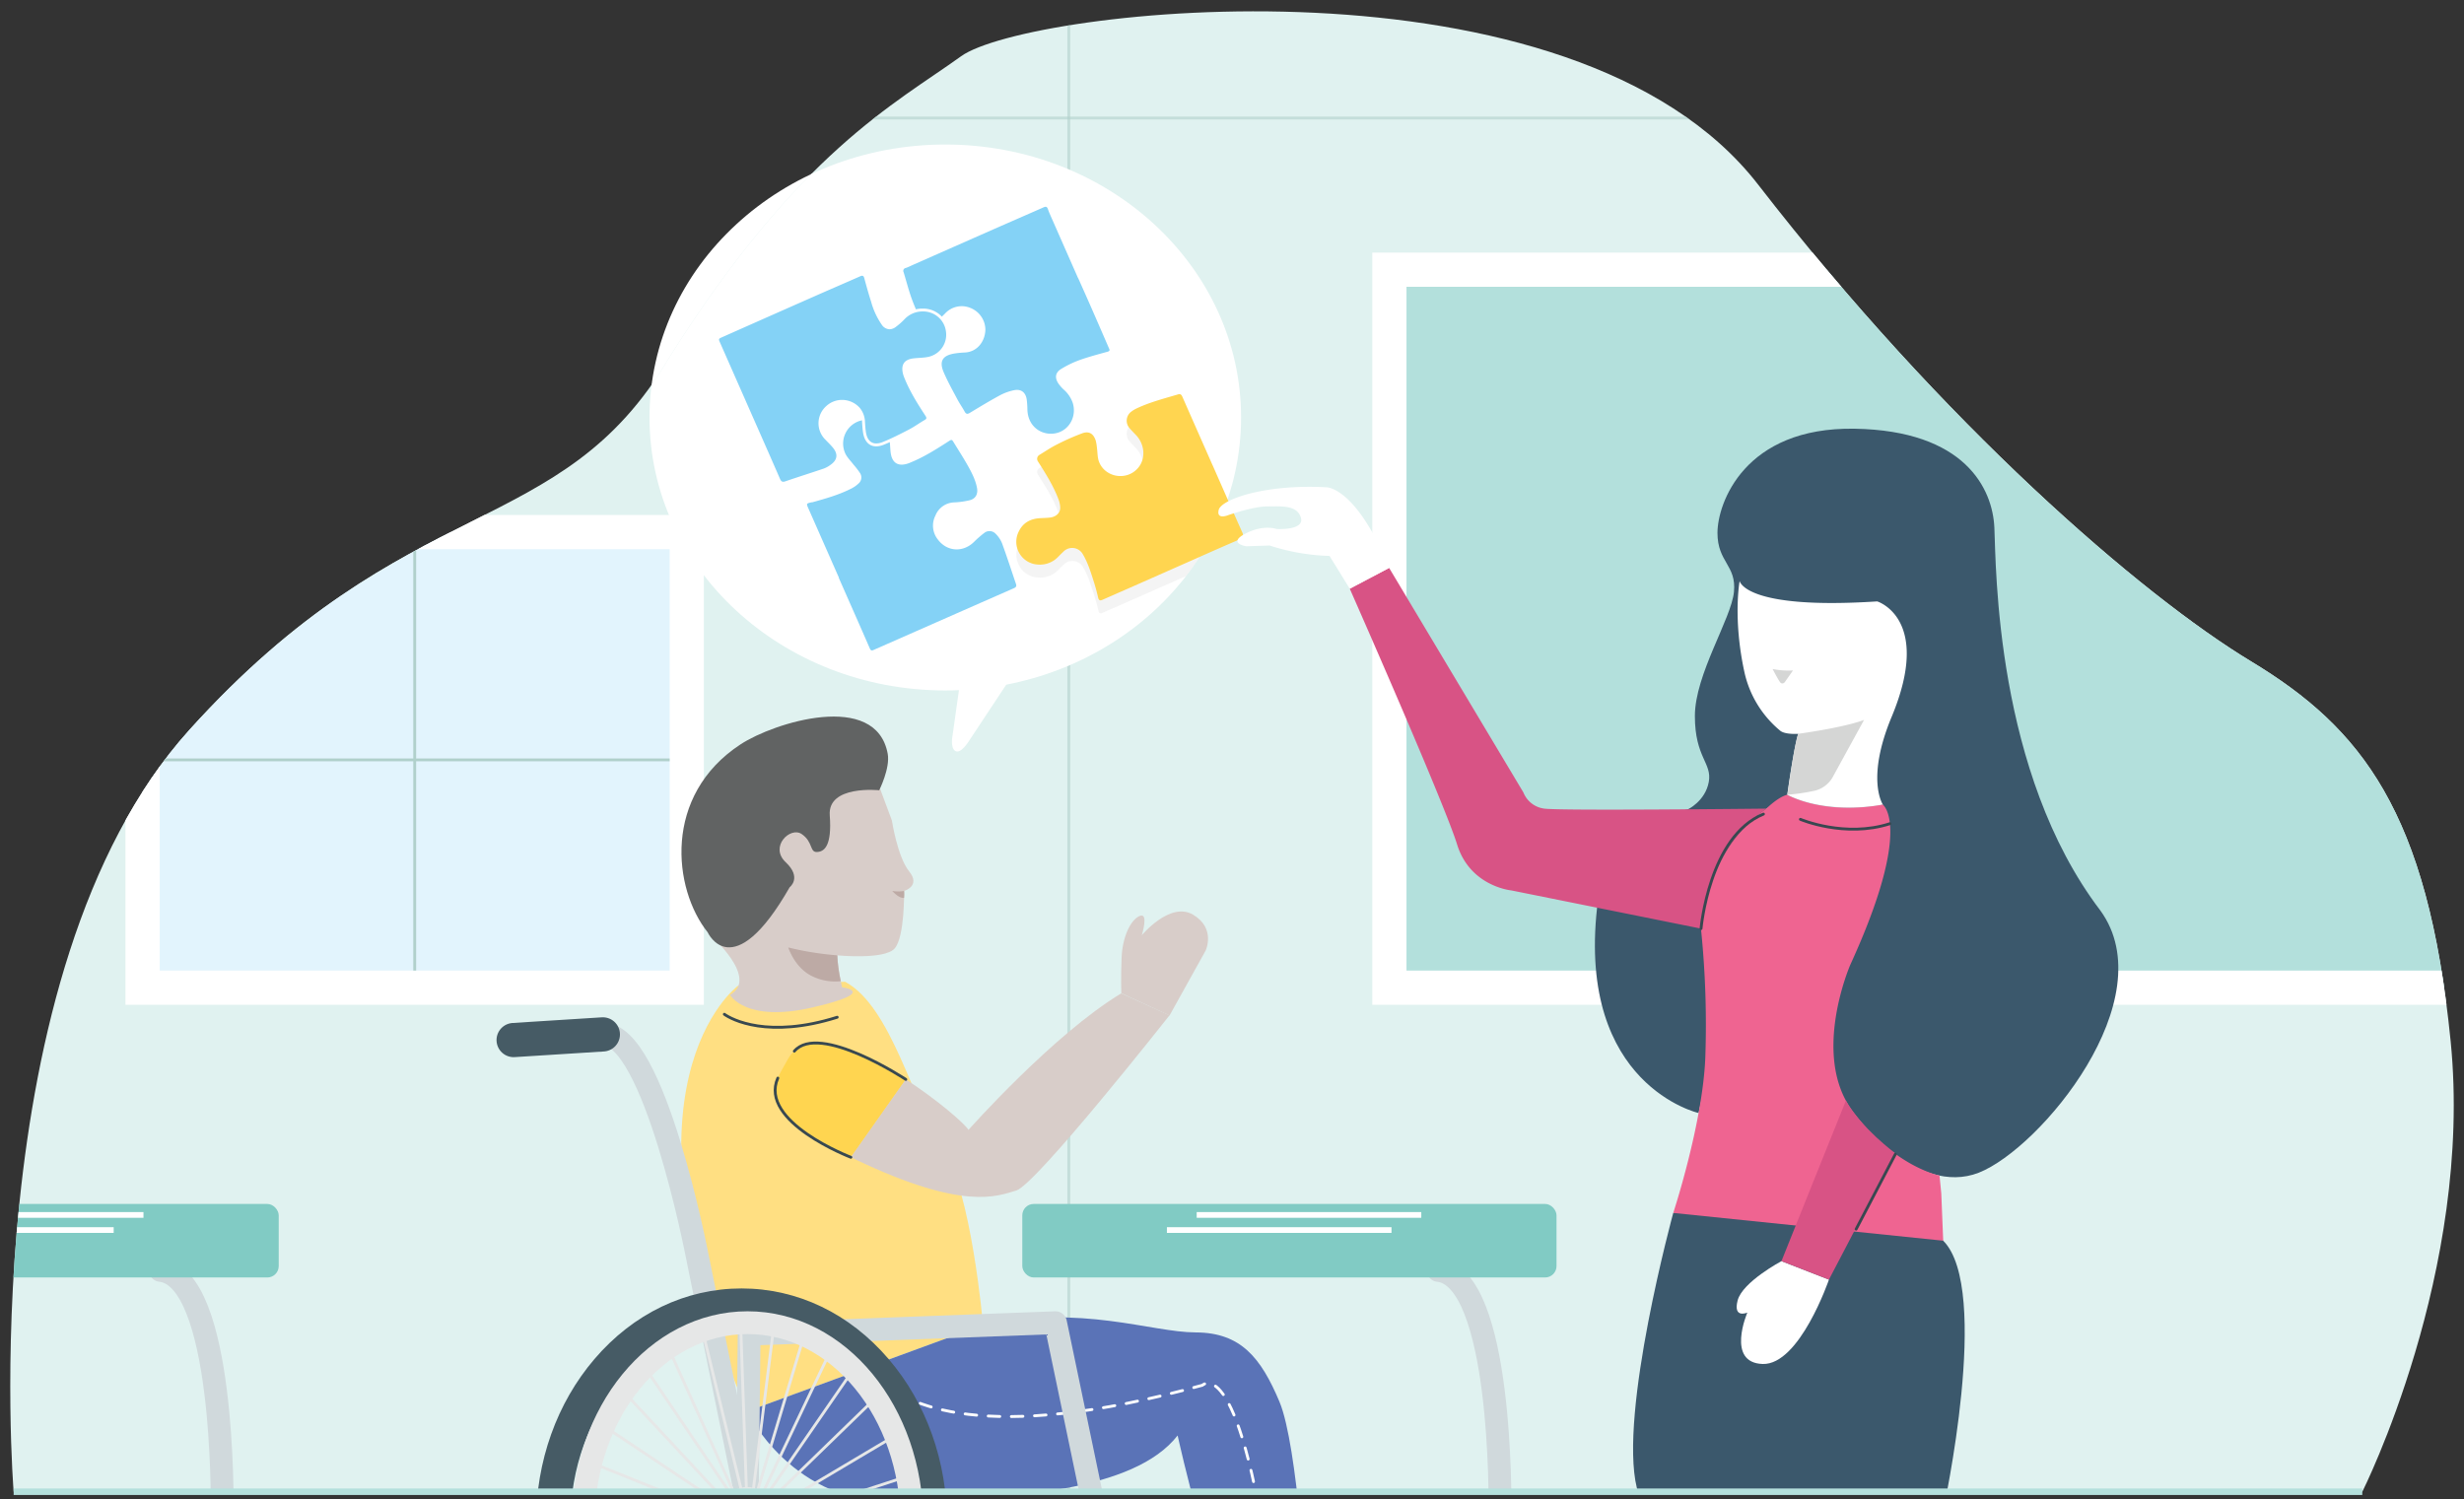 <svg id="Layer_2" data-name="Layer 2" xmlns="http://www.w3.org/2000/svg" xmlns:xlink="http://www.w3.org/1999/xlink" viewBox="0 0 1139 693"><rect x="0" y="0" width="1139" height="693" fill="#333333" stroke="none"/><defs><style>.cls-1,.cls-16,.cls-21,.cls-22,.cls-25,.cls-27,.cls-29,.cls-30,.cls-32,.cls-33,.cls-5,.cls-7{fill:none;}.cls-2{fill:#fff;}.cls-3{fill:#e0f2f0;}.cls-4{clip-path:url(#clip-path);}.cls-5,.cls-7{stroke:#b0d0cb;}.cls-29,.cls-32,.cls-33,.cls-5,.cls-7{stroke-miterlimit:10;}.cls-16,.cls-21,.cls-22,.cls-29,.cls-5,.cls-7{stroke-width:1.32px;}.cls-5{opacity:0.6;}.cls-6{fill:#e2f4fd;}.cls-8{fill:#b3e0dc;}.cls-9{clip-path:url(#clip-path-2);}.cls-10,.cls-17{fill:#d5d6d5;}.cls-10{opacity:0.25;}.cls-11{fill:#84d2f6;}.cls-12{fill:#ffd550;}.cls-13{fill:#3b586c;}.cls-14{fill:#d85385;}.cls-15{fill:#ef6491;}.cls-16{stroke:#384850;}.cls-16,.cls-21,.cls-22,.cls-25,.cls-27,.cls-30{stroke-linecap:round;stroke-linejoin:round;}.cls-18{fill:#ffdf82;}.cls-19{fill:#d8cdc9;}.cls-20{fill:#5a73b7;}.cls-21,.cls-22,.cls-32{stroke:#fff;}.cls-22{stroke-dasharray:5.35 5.35;}.cls-23{fill:#616363;}.cls-24{fill:#bdaaa5;}.cls-25{stroke:#d0d9dc;}.cls-25,.cls-27{stroke-width:10.54px;}.cls-26{fill:#465b65;}.cls-27,.cls-29{stroke:#e6e7e7;}.cls-28{fill:#e6e7e7;}.cls-30{stroke:#465b65;stroke-width:15.81px;}.cls-31{fill:#81cbc4;}.cls-32{stroke-width:2.64px;}.cls-33{stroke:#b4e0dc;stroke-width:3px;}.cls-34{clip-path:url(#clip-path-3);}.cls-35{fill:#80c9c2;}</style><clipPath id="clip-path"><path class="cls-1" d="M6.31,689.61H1092s51.38-101.89,40.84-208.17-41.28-144.88-92.23-175.67S898.46,196.14,812.74,85.38,474.8,4,444.27,26,369.19,70.36,309.38,165.23C259.1,250.52,188.58,225.51,87.56,337.39S6.31,689.61,6.31,689.61Z"/></clipPath><clipPath id="clip-path-2"><ellipse class="cls-1" cx="436.97" cy="193" rx="136.73" ry="126.19"/></clipPath><clipPath id="clip-path-3"><path class="cls-1" d="M1196.18,686.83H2260.12s62.06-102,51.58-207.65-52-143.46-102.68-174.09-142.69-103-227.94-213.15-311.9-99.74-366.45-59.1S1541.28,71,1481.8,165.32c-50,84.82-120.15,60-220.6,171.22S1196.18,686.83,1196.18,686.83Z"/></clipPath></defs><title>illustration-atend</title><ellipse class="cls-2" cx="436.97" cy="193" rx="136.73" ry="126.19"/><path class="cls-3" d="M6.31,689.61H1092s51.38-101.89,40.84-208.17-41.28-144.88-92.23-175.67S898.46,196.14,812.74,85.38,474.8,4,444.27,26,369.19,70.36,309.38,165.23C259.1,250.52,188.58,225.51,87.56,337.39S6.31,689.61,6.31,689.61Z"/><g class="cls-4"><line class="cls-5" x1="494.07" y1="-92.7" x2="494.07" y2="763.46"/><line class="cls-5" x1="1055.16" y1="54.55" x2="198.99" y2="54.55"/><rect class="cls-6" x="65.94" y="245.97" width="251.52" height="210.62"/><path class="cls-2" d="M309.55,253.88V448.69H73.84V253.88H309.55m15.81-15.81H58V464.5H325.36V238.06Z"/><line class="cls-7" x1="73.84" y1="351.28" x2="309.55" y2="351.28"/><line class="cls-7" x1="191.7" y1="448.69" x2="191.7" y2="253.88"/><rect class="cls-8" x="642.26" y="124.68" width="562.24" height="331.91"/><path class="cls-2" d="M1196.59,132.59v316.1H650.16V132.59h546.43m15.81-15.81H634.35V464.5H1212.4V116.78Z"/><path class="cls-2" d="M447.65,342.94l26.18-39.56-26.37-13.94-7.11,50.39s-1.24,5.83,1.24,7.33S447.65,342.94,447.65,342.94Z"/><ellipse class="cls-2" cx="436.97" cy="193" rx="136.73" ry="126.19"/><g class="cls-9"><path class="cls-10" d="M560.55,221.23c-4.66-10.58-9.35-21.15-14-31.75-.5-1.16-1.07-1.38-2.2-1-6.49,1.92-13.07,3.6-19.21,6.55a12.84,12.84,0,0,0-2.22,1.38,5.18,5.18,0,0,0-1,7.35c1,1.19,2.05,2.27,3.12,3.37,4.08,4.19,4.81,11,.94,15.39-5.41,6.14-15.36,4.12-18-3.1-.7-1.93-.61-4.14-.9-6.23a21.78,21.78,0,0,0-.55-3.35c-1-3.21-3.05-4.59-6.19-3.47a110.18,110.18,0,0,0-12,5.32c-2.71,1.36-5.22,3.1-7.83,4.67a2.12,2.12,0,0,0-.74,3c3.64,5.73,7.28,11.45,9.64,17.87a12,12,0,0,1,.68,3.48c.12,2.34-1.78,4.24-4.57,4.62-1.5.2-3,.21-4.54.29-4.51.23-8.06,2-10.08,6.24A10.52,10.52,0,0,0,480,267a11.55,11.55,0,0,0,9.25-3.59c.79-.8,1.58-1.6,2.41-2.36a5.64,5.64,0,0,1,9.07,1.32c2.33,3.94,3.61,8.27,5,12.58.77,2.42,1.43,4.88,2,7.36.33,1.37,1,1.44,2.08.94,5-2.21,9.94-4.36,14.9-6.55L553,264.23c6.76-3,13.51-6,20.3-8.89a2.1,2.1,0,0,0,1.1-2.79c-4.65-10.42-9.23-20.87-13.83-31.31Z"/></g><path class="cls-11" d="M387.73,267.12c4.8,10.89,9.62,21.76,14.36,32.67.57,1.31,1.23.9,2.06.53l33.72-14.85q15.27-6.73,30.55-13.44c1-.42,1.64-.84,1.23-2.05-2.14-6.29-4.18-12.62-6.46-18.86a13.3,13.3,0,0,0-3-4.42,3.88,3.88,0,0,0-5.16-.36,46.3,46.3,0,0,0-4.83,4.22c-5.15,5-12.57,4.48-16.79-1.31a10.23,10.23,0,0,1-1-10.92,9.65,9.65,0,0,1,8.7-6.08,38,38,0,0,0,7.14-1c2.78-.7,3.91-2.91,3.37-5.73-.74-3.85-2.55-7.26-4.44-10.61S443,208,440.9,204.58c-.89-1.49-1-1.48-2.5-.51-5.55,3.57-11.12,7.11-17.26,9.63-.25.1-.5.23-.76.33-5.2,2-8.25.07-8.74-5.45-.18-2-.23-4.06-.56-6.05-1-5.82-7.78-10.06-14.18-7.78a11,11,0,0,0-6.14,14.93c.9,1.88,2.5,3.42,3.79,5.11a37.15,37.15,0,0,1,3,3.9,3.67,3.67,0,0,1-.81,4.93,13.33,13.33,0,0,1-2.94,2.09c-5.79,3-12.05,4.75-18.31,6.49-.1,0-.22,0-.33,0-2.49.57-2.48.57-1.43,2.94l14.06,31.9Z"/><path class="cls-11" d="M498.36,128.61q-5.81-13.19-11.62-26.38c-.81-1.84-1.67-3.66-2.33-5.55-.44-1.24-1-1.26-2.06-.8-7.55,3.33-15.12,6.61-22.66,9.93q-18.92,8.34-37.83,16.71c-1,.46-2.06,1-3.14,1.36a1.35,1.35,0,0,0-1,2c1.1,3.63,2.06,7.3,3.27,10.9.95,2.82,2.12,5.57,3.29,8.32a11.6,11.6,0,0,0,1.7,2.76c1.88,2.29,4.41,2.63,6.75.83a46.52,46.52,0,0,0,4.2-3.83,10.45,10.45,0,0,1,11.81-2.44,10.92,10.92,0,0,1,6.76,10.08c-.19,5.49-3.9,10.23-9.55,10.46a39.27,39.27,0,0,0-4.84.48c-5.46.91-7.07,3.61-4.84,8.75,1.87,4.31,4.18,8.44,6.38,12.6,1,1.86,2.23,3.59,3.24,5.44.64,1.18,1.24,1.34,2.4.64,4.59-2.76,9.17-5.55,13.88-8.1a24.51,24.51,0,0,1,6.53-2.37c3.3-.7,5.47,1,5.92,4.38a42.32,42.32,0,0,1,.3,4.54c.17,6.58,4.56,10.48,9.44,11.1,8.24,1,13.82-6.64,11.54-14.12A14.48,14.48,0,0,0,491.6,180a17,17,0,0,1-2.24-2.56c-1.95-2.8-1.58-5.28,1.37-7a47.65,47.65,0,0,1,8.34-4c4.23-1.5,8.59-2.65,12.92-3.85,1.41-.39.83-1.12.53-1.82q-3.55-8.22-7.14-16.43-3.46-7.9-7-15.79Z"/><path class="cls-11" d="M362.08,223.39c-1.19,0-1.74-.89-2.12-1.77-3.49-8-7.09-16.19-10.57-24.07l-3.53-8h0l-13.58-30.83c-.94-2.13-.79-2.52,1.34-3.46l9.55-4.23q17.73-7.85,35.47-15.69,4.35-1.92,8.72-3.81c3.36-1.46,6.73-2.92,10.08-4.41a2.83,2.83,0,0,1,1.14-.29c1.14,0,1.46,1.15,1.57,1.58,1,3.56,2,7.24,3.17,10.89a34.59,34.59,0,0,0,4.8,10.39,3.9,3.9,0,0,0,3.08,1.86,4.23,4.23,0,0,0,2.4-.87,30.69,30.69,0,0,0,4.17-3.68,12,12,0,0,1,8.43-3.67h.49a11.22,11.22,0,0,1,11.24,9.9,11.07,11.07,0,0,1-8.8,12.41,31.49,31.49,0,0,1-4.13.46c-.94.06-1.91.13-2.85.25a4.3,4.3,0,0,0-4.19,5.92,11.71,11.71,0,0,0,.59,1.9c2.53,6.39,6.21,12.22,9.76,17.64a2.26,2.26,0,0,1,.53,1.74,2.11,2.11,0,0,1-1.1,1.23c-1,.59-2.06,1.25-3,1.89-1.35.86-2.74,1.76-4.19,2.51-4.08,2.12-8.09,4.16-12.21,5.82a8.73,8.73,0,0,1-3.21.7c-3,0-4.92-2.14-5.46-6-.2-1.44-.3-2.9-.4-4.4a9.76,9.76,0,0,0-2.22-6.2,10.31,10.31,0,0,0-7.72-3.5A10.32,10.32,0,0,0,379,195.26a10.36,10.36,0,0,0,2.94,7.51c.4.42.81.84,1.22,1.26.8.82,1.63,1.66,2.38,2.57a6.2,6.2,0,0,1,1.7,4.7,6.12,6.12,0,0,1-2.79,4.06,13.42,13.42,0,0,1-3.42,1.9c-2.82,1-5.65,1.89-8.48,2.82-3,1-6.17,2-9.24,3.08A3.87,3.87,0,0,1,362.08,223.39Z"/><path class="cls-2" d="M398.58,127.5c.48,0,.73.35.94,1.1,1,3.65,2,7.31,3.17,10.92a34.81,34.81,0,0,0,4.9,10.58,4.55,4.55,0,0,0,3.6,2.12,4.87,4.87,0,0,0,2.78-1,31.11,31.11,0,0,0,4.26-3.76,11.36,11.36,0,0,1,8-3.48h.46a10.58,10.58,0,0,1,10.59,9.32A10.45,10.45,0,0,1,429,165c-2.27.46-4.63.4-6.93.7-4,.53-5.57,2.8-4.75,6.71a12.32,12.32,0,0,0,.62,2c2.51,6.34,6.11,12.09,9.82,17.76.58.88.75,1.41-.35,2-2.44,1.4-4.72,3.09-7.22,4.39-4,2.07-8,4.12-12.15,5.79a8.06,8.06,0,0,1-3,.65c-2.65,0-4.32-1.92-4.8-5.46-.2-1.44-.3-2.9-.4-4.36a10.56,10.56,0,0,0-2.38-6.59,10.93,10.93,0,0,0-8.21-3.72,10.73,10.73,0,0,0-7.24,2.8,10.61,10.61,0,0,0-.52,15.53c1.19,1.26,2.47,2.45,3.56,3.79,2.4,2.94,2.06,5.6-1,7.8a12.74,12.74,0,0,1-3.25,1.82c-5.89,2-11.84,3.87-17.73,5.89a3.29,3.29,0,0,1-1,.21c-.7,0-1.11-.43-1.52-1.37-4.57-10.5-9.21-21-13.83-31.46h0l-13.85-31.44c-.79-1.78-.78-1.8,1-2.59q22.5-10,45-19.92c6.26-2.76,12.55-5.44,18.8-8.22a2.25,2.25,0,0,1,.87-.24m0-1.32h0a3.45,3.45,0,0,0-1.4.35c-3.35,1.49-6.77,3-10.08,4.41q-4.37,1.9-8.72,3.81-17.6,7.77-35.19,15.57l-9.82,4.35c-2.44,1.08-2.75,1.89-1.68,4.33l10.38,23.57,2.94,6.66.52,1.22,3.26,7.39c3.48,7.88,7.07,16,10.57,24.06a3,3,0,0,0,2.73,2.16,4.5,4.5,0,0,0,1.47-.29c3.06-1.05,6.2-2.08,9.23-3.07,2.79-.91,5.67-1.86,8.5-2.82a14.05,14.05,0,0,0,3.6-2,6.74,6.74,0,0,0,3.06-4.51,6.82,6.82,0,0,0-1.84-5.2c-.76-.93-1.6-1.79-2.42-2.61-.41-.41-.81-.82-1.21-1.24a9.71,9.71,0,0,1-2.76-7,9.66,9.66,0,0,1,9.56-9.08,9.65,9.65,0,0,1,7.22,3.28,9.15,9.15,0,0,1,2.05,5.81c.1,1.51.2,3,.41,4.45.57,4.19,2.8,6.6,6.11,6.6a9.38,9.38,0,0,0,3.46-.75c4.15-1.67,8.17-3.71,12.27-5.84,1.48-.77,2.88-1.67,4.24-2.55,1-.63,2-1.29,3-1.87a2.7,2.7,0,0,0,1.42-1.65,2.88,2.88,0,0,0-.62-2.26c-3.53-5.39-7.19-11.19-9.7-17.52a10.91,10.91,0,0,1-.56-1.8,3.66,3.66,0,0,1,3.64-5.13c.91-.12,1.83-.18,2.8-.25a32,32,0,0,0,4.22-.47,11.72,11.72,0,0,0,9.32-13.14,11.87,11.87,0,0,0-11.9-10.47h-.52a12.76,12.76,0,0,0-8.88,3.87,30.09,30.09,0,0,1-4.07,3.6,3.6,3.6,0,0,1-2,.76,3.29,3.29,0,0,1-2.55-1.59,34,34,0,0,1-4.7-10.19c-1.16-3.65-2.18-7.32-3.16-10.87-.38-1.37-1.12-2.06-2.21-2.06Z"/><path class="cls-12" d="M560.55,215.14c-4.66-10.58-9.35-21.15-14-31.75-.5-1.16-1.07-1.38-2.2-1-6.49,1.92-13.07,3.6-19.21,6.55a12.84,12.84,0,0,0-2.22,1.38,5.18,5.18,0,0,0-1,7.35c1,1.19,2.05,2.27,3.12,3.37,4.08,4.19,4.81,11,.94,15.39-5.41,6.14-15.36,4.12-18-3.1-.7-1.93-.61-4.14-.9-6.23a21.78,21.78,0,0,0-.55-3.35c-1-3.21-3.05-4.59-6.19-3.47a110.18,110.18,0,0,0-12,5.32c-2.71,1.36-5.22,3.1-7.83,4.67a2.12,2.12,0,0,0-.74,3c3.64,5.73,7.28,11.45,9.64,17.87a12,12,0,0,1,.68,3.48c.12,2.34-1.78,4.24-4.57,4.62-1.5.2-3,.21-4.54.29-4.51.23-8.06,2-10.08,6.24a10.52,10.52,0,0,0,9,15.22,11.55,11.55,0,0,0,9.25-3.59c.79-.8,1.58-1.6,2.41-2.36a5.64,5.64,0,0,1,9.07,1.32c2.33,3.94,3.61,8.27,5,12.58.77,2.42,1.43,4.88,2,7.36.33,1.37,1,1.44,2.08.94,5-2.21,9.94-4.36,14.9-6.55L553,258.13c6.76-3,13.51-6,20.3-8.89a2.1,2.1,0,0,0,1.1-2.79c-4.65-10.42-9.23-20.87-13.83-31.31Z"/><path class="cls-13" d="M773.47,560.72s-25.3,92.56-16.83,127.11,141.62,10.43,141.62,10.43,22.38-102.32,0-124.7C856.49,532.84,773.47,560.72,773.47,560.72Z"/><path class="cls-13" d="M785.18,514.54s-56.05-12.76-46.92-94.93c3.92-38.44,42-45.47,42-45.47s8-3.8,9.63-12.63-6.42-11.24-6.42-30.5,16.85-44.94,18.06-57.38-7.62-13.64-7.62-27.29,12.44-49,63.4-48.15,63.8,27.69,64.6,45.74.4,113.15,49,177c29.69,40.93-27.69,109.94-56.18,121.18s-58.65-26.26-58.65-26.26-20.8-15.28-2.78-69.49,19.92-36.17,17.09-74.38l-44.2-4.55-9.63,6.42Z"/><path class="cls-2" d="M826.17,367.39s3.08-22.14,5.08-28.15c0,0-6.21.46-8.43-1.52a48.7,48.7,0,0,1-16.45-27c-5.42-24.88-2.21-42.13-2.21-42.13s2.21,13.44,63.6,9.43c0,0,25.48,7.82,6.82,53-12.24,29.09-4.21,40.93-4.21,40.93S845.76,377.08,826.17,367.39Z"/><path class="cls-14" d="M816.54,373.81s-95.23,1.07-102.72,0a12,12,0,0,1-9.63-7.49L642.13,262.53l-18.19,9.63s43.6,98.78,49.62,118.24,25.08,21.23,25.08,21.23l87.68,17.66S787.95,393.64,816.54,373.81Z"/><path class="cls-15" d="M773.47,560.72l124.79,12.84-.89-21.88-.82-8.25s-21-4-40.22-29.86-1-67.61-1-67.61c29.29-64,15-74,15-74-27.89,5-44.2-4.55-44.2-4.55-4.28,1.07-9.63,6.42-9.63,6.42-28.59,19.83-30.22,55.48-30.22,55.48a433.65,433.65,0,0,1,2,59.82C787,519.59,773.47,560.72,773.47,560.72Z"/><path class="cls-2" d="M823.5,583s-18.07,9.63-20.27,18.19,4.49,5.59,4.49,5.59-10,23.24,7.09,23.77,30.63-39,30.63-39Z"/><path class="cls-2" d="M623.94,272.16,614.58,257a97.88,97.88,0,0,1-27.69-4.82l-10.83.35s-8.83-1.4-.4-5.82,14.45-2.16,14.45-2.16,13,.8,11.24-5.22-9.23-5.22-15.65-5.22-17.86,4-17.86,4-5.68,2.41-4.48-2.41,21.33-12,49.82-10.43c0,0,13.64-.3,29,37.25Z"/><path class="cls-16" d="M815.16,376.34c-25.1,10.3-28.84,52.94-28.84,52.94"/><path class="cls-14" d="M853.28,508.8c-2.4,5.82-29.79,74.2-29.79,74.2l21.94,8.56L876,533.07S860.22,521.4,853.28,508.8Z"/><line class="cls-16" x1="858" y1="568.23" x2="876.14" y2="533.57"/><path class="cls-17" d="M819.4,309.28a37.49,37.49,0,0,0,9.41.66L825,315.4s-1.17,1.22-2.12,0S819.4,309.28,819.4,309.28Z"/><path class="cls-17" d="M831.25,339.23s20.37-2.71,30.42-6.41L847,359.58a13.15,13.15,0,0,1-8,5.92,91.2,91.2,0,0,1-12.76,1.89S829.6,343.11,831.25,339.23Z"/><path class="cls-16" d="M832.25,378.76s20.57,8.77,41.41,2"/><path class="cls-18" d="M341.07,455.76s-61.66,45.52,4.34,196.69l109-39.93s-5.4-62.38-18.76-82.1-23.39-65-45-76.56Z"/><path class="cls-19" d="M540.63,469.45l16.68-30s4.87-10.24-5.77-16.58-23.74,9.48-23.74,9.48,3.36-10.78-1-8.9-7.94,10-8.33,19.16-.14,16.57-.14,16.57Z"/><path class="cls-19" d="M328.25,432.23s22.83,19.86,9.25,27.7c0,0,7,13,38.15,5.79s13.61-9.3,13.61-9.3-2.17-9.62-2.2-14.77c0,0,21.68,2.12,26.45-3.13s4.42-26.65,4.42-26.65,7.82-2.24,2.36-9-8-23.56-8-23.56l-5.31-14.25s-9.92-26.94-32.33-24c-25.91,3.45-53.12,17.75-52.64,40.21S328.25,432.23,328.25,432.23Z"/><path class="cls-12" d="M364.09,489.85c-7,12.89-17.06,22.63,29.24,45.16l25.38-36C398,485.5,372.51,474.26,364.09,489.85Z"/><path class="cls-19" d="M518.28,459.22c-31.48,19-70.59,63.11-70.59,63.11-1.65-2.79-14.06-13.65-29-23.36l-25.38,36,2.61,1.26c49.33,23.45,64.66,16.86,73.84,14.14s70.86-81,70.86-81Z"/><path class="cls-16" d="M418.71,499s-40-26.45-51.53-13.06"/><path class="cls-16" d="M393.33,535s-42.74-16.37-33.78-36.61"/><path class="cls-20" d="M345.4,652.45s20.68,43.92,71.54,42.05,107.25-5,127.43-30.9c0,0,17.44,79.38,28.82,82.42s30.8-4.36,30.8-4.36-4-73.31-12.54-93.63-17.86-32-38.7-32.07-52.49-13-98.32-3.44Z"/><path class="cls-21" d="M402.22,631.65a13.91,13.91,0,0,0,1.35,2.25"/><path class="cls-22" d="M407.07,637.94c11.47,11.1,47.36,30.49,148.74,2.44,0,0,17.75-17.42,32.89,100.06"/><path class="cls-23" d="M327.13,431s11.47,25.37,37.9-20.84c0,0,5.82-4.38-1.84-11.57s2.14-16.65,7.43-13,3.58,8.39,7,8.28,7-2.78,5.94-16.94,22.86-11.6,22.86-11.6,5.15-10.25,3.93-16.87c-5.37-29.28-52.59-14.48-68-4.37C306.25,367.71,311.14,411,327.13,431Z"/><path class="cls-24" d="M387.05,441.64A140.58,140.58,0,0,1,364.38,438s3,9.67,11.44,13.47a23.9,23.9,0,0,0,12.84,2.11A68.57,68.57,0,0,1,387.05,441.64Z"/><path class="cls-16" d="M387,470.26c-31.91,10.07-48.77,1.06-52.17-1.38"/><path class="cls-25" d="M248.63,480.09l30-1.91c23.7-1.5,43.67,102.5,43.67,102.5L345.9,696.58"/><polyline class="cls-25" points="494.29 766.66 511.24 723.32 487.92 611.46 346.3 616.78 345.3 703.98 505.4 695.3"/><path class="cls-26" d="M342.79,611.46c43.7,0,79.13,41.44,79.13,92.56s-35.43,92.56-79.13,92.56S263.65,755.13,263.65,704s35.43-92.56,79.13-92.56m0-15.81c-25.83,0-50,11.59-68,32.65-17.39,20.34-27,47.23-27,75.72s9.58,55.38,27,75.72c18,21.05,42.14,32.65,68,32.65s50-11.59,68-32.65c17.39-20.34,27-47.23,27-75.72s-9.58-55.38-27-75.72c-18-21.05-42.14-32.65-68-32.65Z"/><ellipse class="cls-27" cx="345.57" cy="704.02" rx="75.98" ry="92.56"/><ellipse class="cls-28" cx="345.57" cy="704.02" rx="13.61" ry="16.58" transform="translate(-24.36 12.49) rotate(-2)"/><line class="cls-29" x1="342.34" y1="611.51" x2="348.8" y2="796.52"/><line class="cls-29" x1="296.71" y1="774.89" x2="394.43" y2="633.16"/><line class="cls-29" x1="402.23" y1="765.66" x2="288.24" y2="643.31"/><line class="cls-29" x1="382.22" y1="785.11" x2="308.91" y2="622.93"/><line class="cls-29" x1="319.62" y1="791.03" x2="371.77" y2="617.11"/><line class="cls-29" x1="413.93" y1="663.6" x2="275.03" y2="746.09"/><line class="cls-29" x1="273.12" y1="676.09" x2="417.4" y2="734.16"/><line class="cls-29" x1="384.02" y1="624.19" x2="307.78" y2="784.3"/><line class="cls-29" x1="334.83" y1="795.64" x2="357.75" y2="612.65"/><line class="cls-29" x1="367.87" y1="792.51" x2="324.73" y2="615.01"/><line class="cls-29" x1="394.65" y1="774.65" x2="297.96" y2="631.9"/><line class="cls-29" x1="279.07" y1="659.24" x2="412.45" y2="747.96"/><line class="cls-29" x1="420.89" y1="716.03" x2="270.12" y2="693.13"/><line class="cls-29" x1="272.74" y1="730.44" x2="419.46" y2="682.47"/><line class="cls-29" x1="286.04" y1="761.5" x2="404.86" y2="646.17"/><line class="cls-30" x1="278.67" y1="478.19" x2="237.43" y2="480.8"/><path class="cls-24" d="M417.92,411.86a15,15,0,0,1-5.44,0s2.88,3.5,5.42,3.22A14.93,14.93,0,0,0,417.92,411.86Z"/><path class="cls-25" d="M664.83,587.29c29.84,3.11,28.53,109,28.53,109"/><rect class="cls-31" x="472.56" y="556.57" width="246.95" height="33.99" rx="5.27" ry="5.27"/><line class="cls-32" x1="539.41" y1="568.62" x2="643.23" y2="568.62"/><line class="cls-32" x1="553.18" y1="561.65" x2="657" y2="561.65"/><path class="cls-25" d="M74.15,587.29c29.84,3.11,28.53,109,28.53,109"/><rect class="cls-31" x="-118.11" y="556.57" width="246.95" height="33.99" rx="5.27" ry="5.27"/><line class="cls-32" x1="-51.27" y1="568.62" x2="52.55" y2="568.62"/><line class="cls-32" x1="-37.5" y1="561.65" x2="66.32" y2="561.65"/></g><line class="cls-33" x1="6.31" y1="689.61" x2="1091.98" y2="689.61"/><g class="cls-34"><rect class="cls-8" x="902.74" y="166.84" width="543.44" height="314.37"/><path class="cls-35" d="M1551.3,55.39V369.76H1007.86V55.39H1551.3m1.68-1.68h-546.8V371.45H1553V53.71Z"/></g></svg>